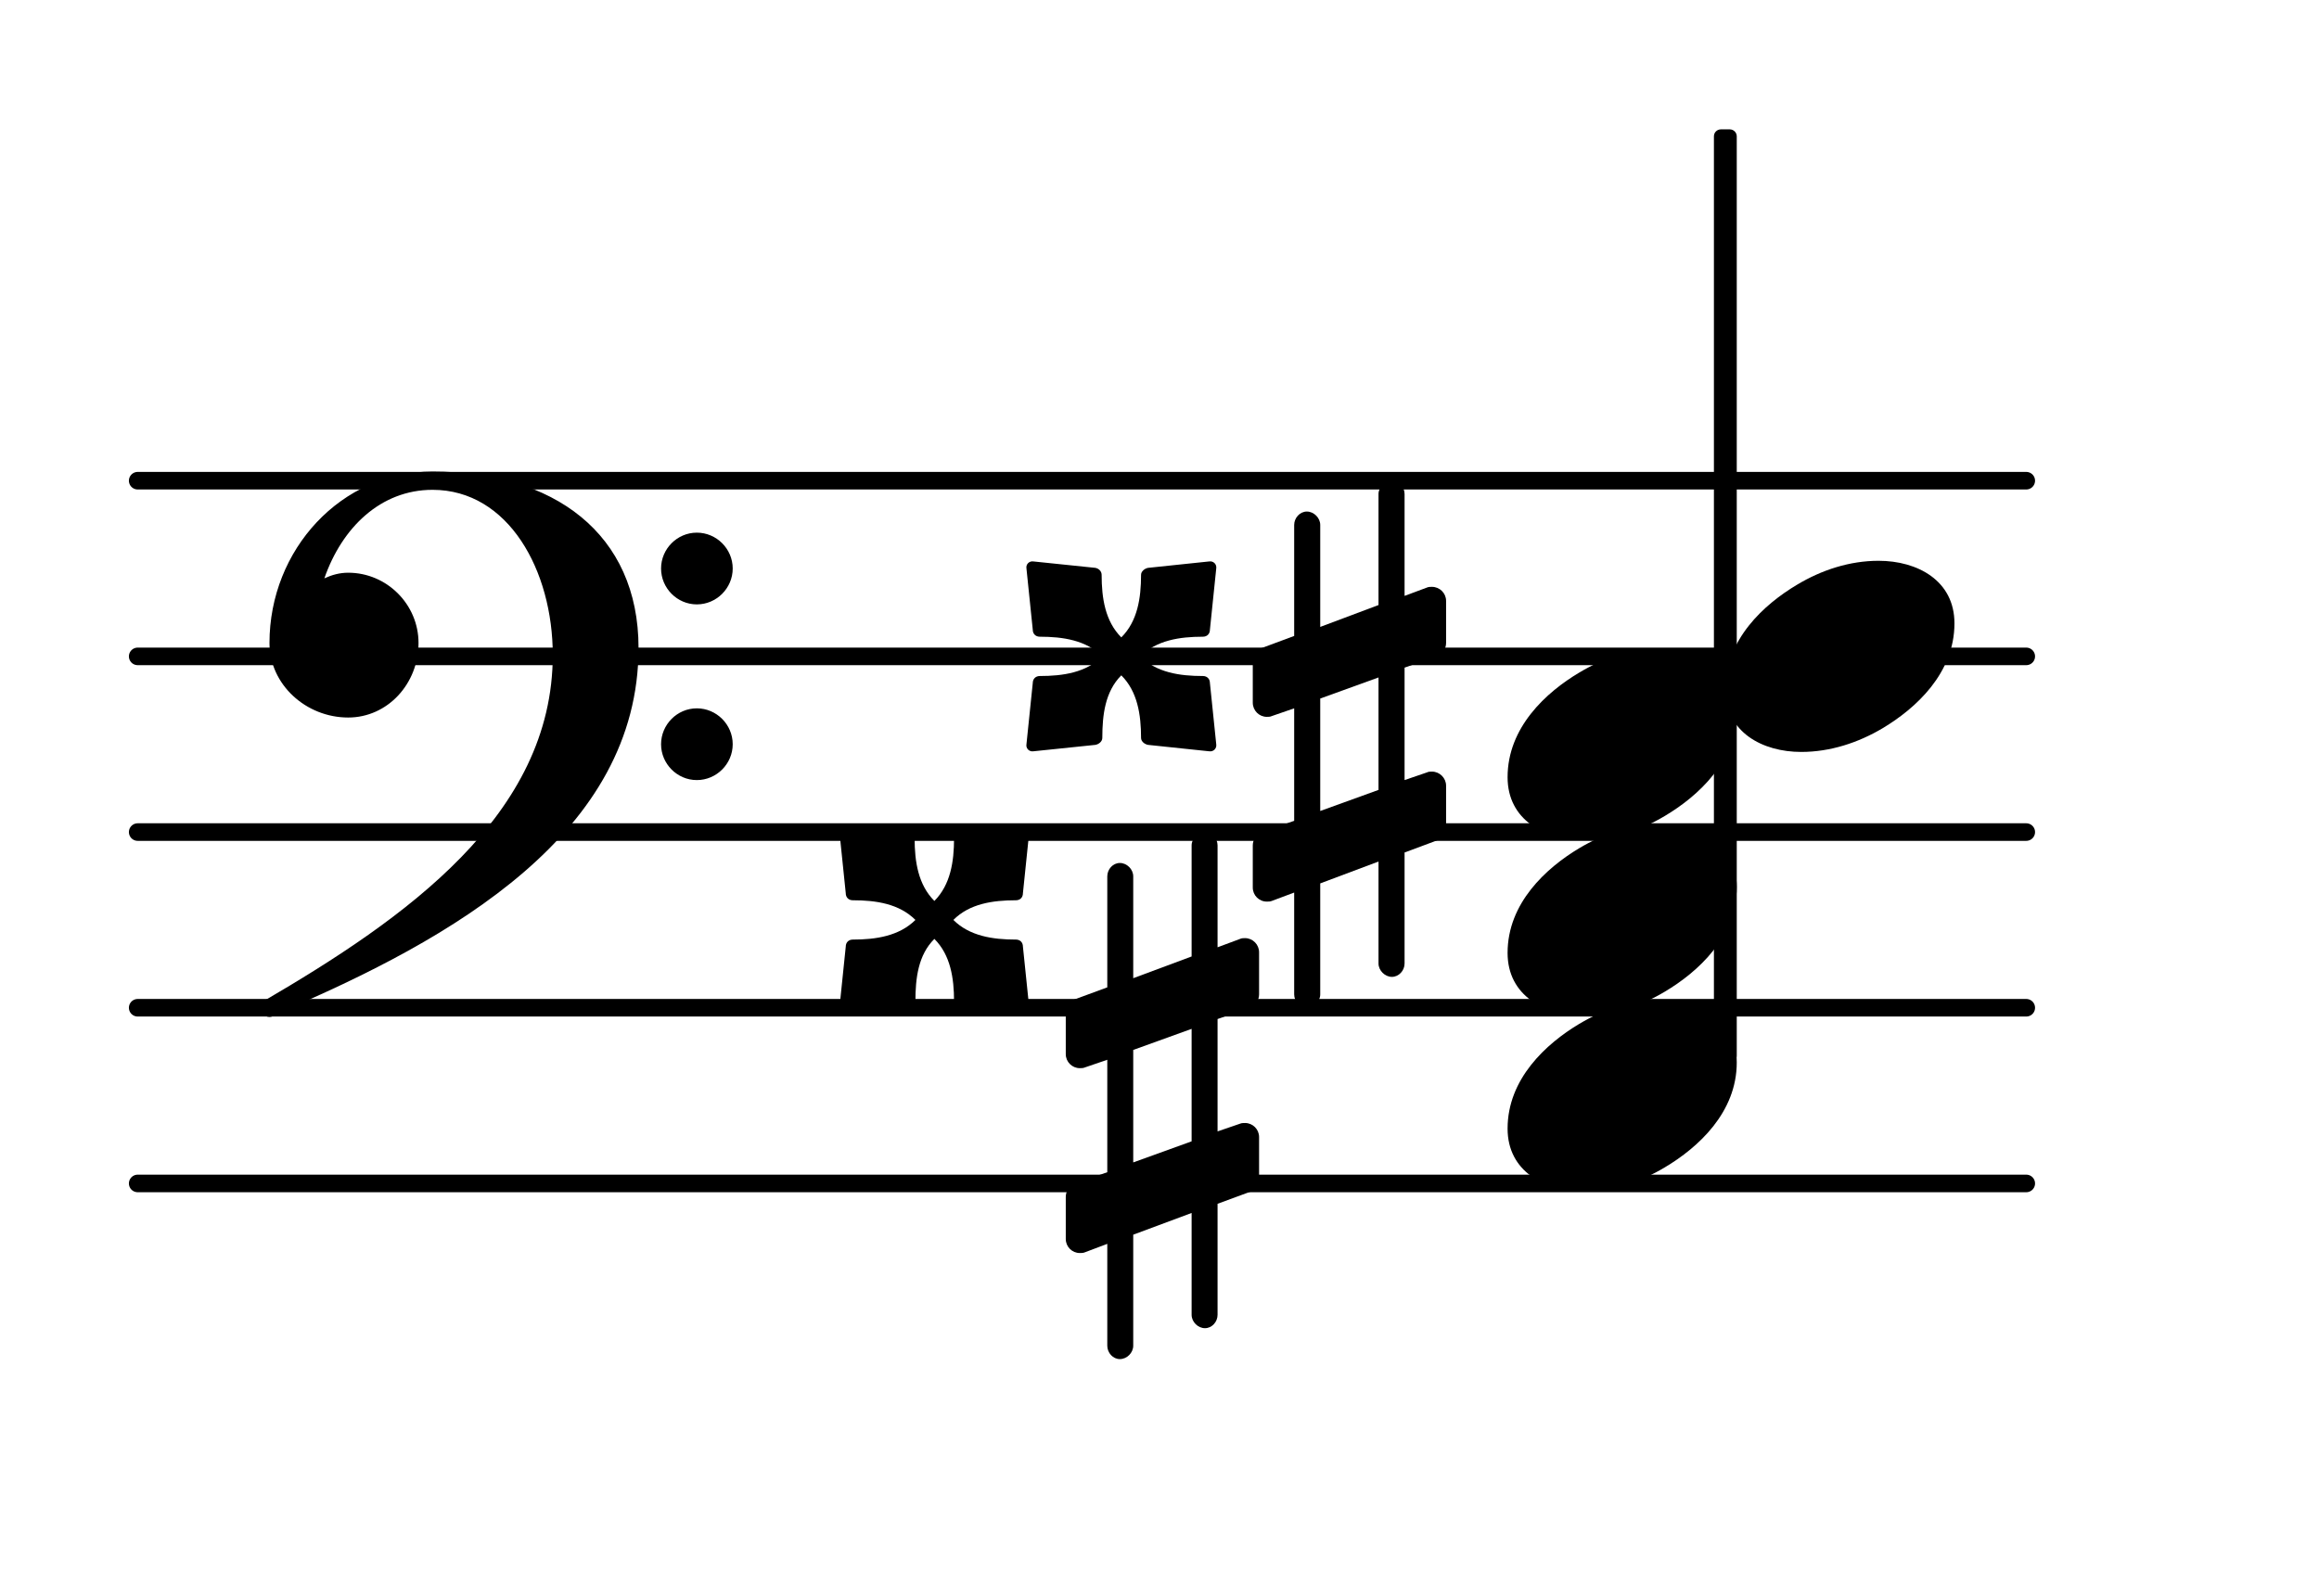 <?xml version="1.0" encoding="UTF-8"?>
<svg xmlns="http://www.w3.org/2000/svg" xmlns:xlink="http://www.w3.org/1999/xlink" width="82.055pt" height="56.492pt" viewBox="0 0 82.055 56.492" version="1.1">
<g id="surface1">
<path style="fill:none;stroke-width:0.1;stroke-linecap:round;stroke-linejoin:round;stroke:rgb(0%,0%,0%);stroke-opacity:1;stroke-miterlimit:4;" d="M 0.05 0 L 10.797 0 " transform="matrix(6.218,0,0,6.218,4.561,41.885)"/>
<path style="fill:none;stroke-width:0.1;stroke-linecap:round;stroke-linejoin:round;stroke:rgb(0%,0%,0%);stroke-opacity:1;stroke-miterlimit:4;" d="M 0.05 0 L 10.797 0 " transform="matrix(6.218,0,0,6.218,4.561,35.667)"/>
<path style="fill:none;stroke-width:0.1;stroke-linecap:round;stroke-linejoin:round;stroke:rgb(0%,0%,0%);stroke-opacity:1;stroke-miterlimit:4;" d="M 0.05 0 L 10.797 0 " transform="matrix(6.218,0,0,6.218,4.561,29.449)"/>
<path style="fill:none;stroke-width:0.1;stroke-linecap:round;stroke-linejoin:round;stroke:rgb(0%,0%,0%);stroke-opacity:1;stroke-miterlimit:4;" d="M 0.05 -0 L 10.797 -0 " transform="matrix(6.218,0,0,6.218,4.561,23.231)"/>
<path style="fill:none;stroke-width:0.1;stroke-linecap:round;stroke-linejoin:round;stroke:rgb(0%,0%,0%);stroke-opacity:1;stroke-miterlimit:4;" d="M 0.05 -0 L 10.797 -0 " transform="matrix(6.218,0,0,6.218,4.561,17.013)"/>
<path style=" stroke:none;fill-rule:nonzero;fill:rgb(0%,0%,0%);fill-opacity:1;" d="M 60.895 4.578 L 61.203 4.578 C 61.34 4.578 61.453 4.688 61.453 4.824 L 61.453 37.371 C 61.453 37.508 61.34 37.617 61.203 37.617 L 60.895 37.617 C 60.754 37.617 60.645 37.508 60.645 37.371 L 60.645 4.824 C 60.645 4.688 60.754 4.578 60.895 4.578 Z M 60.895 4.578 "/>
<path style=" stroke:none;fill-rule:nonzero;fill:rgb(0%,0%,0%);fill-opacity:1;" d="M 40.348 23.23 C 40.922 23.805 41.742 23.926 42.562 23.926 C 42.711 23.926 42.812 24.027 42.812 24.176 L 43.035 26.34 C 43.059 26.488 42.938 26.613 42.785 26.59 L 40.621 26.363 C 40.5 26.34 40.375 26.242 40.375 26.117 C 40.375 25.297 40.25 24.473 39.676 23.902 C 39.105 24.473 39.004 25.297 39.004 26.117 C 39.004 26.242 38.883 26.34 38.758 26.363 L 36.566 26.59 C 36.418 26.613 36.293 26.488 36.32 26.34 L 36.543 24.176 C 36.543 24.027 36.645 23.926 36.793 23.926 C 37.613 23.926 38.434 23.805 39.004 23.23 C 38.434 22.66 37.613 22.535 36.793 22.535 C 36.645 22.535 36.543 22.434 36.543 22.285 L 36.32 20.121 C 36.293 19.973 36.418 19.848 36.566 19.871 L 38.758 20.098 C 38.883 20.121 38.98 20.223 38.98 20.344 C 38.98 21.168 39.105 21.988 39.676 22.559 C 40.25 21.988 40.375 21.168 40.375 20.344 C 40.375 20.223 40.5 20.121 40.621 20.098 L 42.785 19.871 C 42.938 19.848 43.059 19.973 43.035 20.121 L 42.812 22.285 C 42.812 22.434 42.711 22.535 42.562 22.535 C 41.742 22.535 40.922 22.66 40.348 23.23 Z M 40.348 23.23 "/>
<path style=" stroke:none;fill-rule:nonzero;fill:rgb(0%,0%,0%);fill-opacity:1;" d="M 49.699 34.102 C 49.699 34.348 49.5 34.574 49.25 34.574 C 49.004 34.574 48.777 34.348 48.777 34.102 L 48.777 30.492 L 46.715 31.266 L 46.715 35.195 C 46.715 35.441 46.492 35.668 46.242 35.668 C 45.992 35.668 45.793 35.441 45.793 35.195 L 45.793 31.59 L 45 31.887 C 44.949 31.91 44.875 31.91 44.824 31.91 C 44.551 31.91 44.328 31.688 44.328 31.414 L 44.328 29.922 C 44.328 29.723 44.449 29.523 44.648 29.449 L 45.793 29.051 L 45.793 25.07 L 45 25.344 C 44.949 25.371 44.875 25.371 44.824 25.371 C 44.551 25.371 44.328 25.145 44.328 24.871 L 44.328 23.379 C 44.328 23.18 44.449 23.008 44.648 22.934 L 45.793 22.508 L 45.793 18.578 C 45.793 18.332 45.992 18.105 46.242 18.105 C 46.492 18.105 46.715 18.332 46.715 18.578 L 46.715 22.188 L 48.777 21.414 L 48.777 17.484 C 48.777 17.238 49.004 17.012 49.25 17.012 C 49.5 17.012 49.699 17.238 49.699 17.484 L 49.699 21.09 L 50.496 20.793 C 50.543 20.77 50.621 20.77 50.668 20.77 C 50.941 20.77 51.168 20.992 51.168 21.266 L 51.168 22.758 C 51.168 22.957 51.043 23.156 50.844 23.23 L 49.699 23.629 L 49.699 27.609 L 50.496 27.336 C 50.543 27.309 50.621 27.309 50.668 27.309 C 50.941 27.309 51.168 27.535 51.168 27.809 L 51.168 29.301 C 51.168 29.5 51.043 29.672 50.844 29.746 L 49.699 30.172 Z M 46.715 24.723 L 46.715 28.703 L 48.777 27.957 L 48.777 23.977 Z M 46.715 24.723 "/>
<path style=" stroke:none;fill-rule:nonzero;fill:rgb(0%,0%,0%);fill-opacity:1;" d="M 33.734 32.559 C 34.305 33.129 35.125 33.254 35.945 33.254 C 36.098 33.254 36.195 33.355 36.195 33.504 L 36.418 35.668 C 36.445 35.816 36.32 35.941 36.172 35.914 L 34.008 35.691 C 33.883 35.668 33.758 35.566 33.758 35.441 C 33.758 34.621 33.633 33.801 33.062 33.23 C 32.488 33.801 32.391 34.621 32.391 35.441 C 32.391 35.566 32.266 35.668 32.141 35.691 L 29.953 35.914 C 29.805 35.941 29.68 35.816 29.703 35.668 L 29.926 33.504 C 29.926 33.355 30.027 33.254 30.176 33.254 C 30.996 33.254 31.816 33.129 32.391 32.559 C 31.816 31.984 30.996 31.863 30.176 31.863 C 30.027 31.863 29.926 31.762 29.926 31.613 L 29.703 29.449 C 29.68 29.301 29.805 29.176 29.953 29.199 L 32.141 29.426 C 32.266 29.449 32.363 29.547 32.363 29.672 C 32.363 30.492 32.488 31.312 33.062 31.887 C 33.633 31.312 33.758 30.492 33.758 29.672 C 33.758 29.547 33.883 29.449 34.008 29.426 L 36.172 29.199 C 36.32 29.176 36.445 29.301 36.418 29.449 L 36.195 31.613 C 36.195 31.762 36.098 31.863 35.945 31.863 C 35.125 31.863 34.305 31.984 33.734 32.559 Z M 33.734 32.559 "/>
<path style=" stroke:none;fill-rule:nonzero;fill:rgb(0%,0%,0%);fill-opacity:1;" d="M 43.082 46.535 C 43.082 46.785 42.883 47.008 42.637 47.008 C 42.387 47.008 42.164 46.785 42.164 46.535 L 42.164 42.93 L 40.098 43.699 L 40.098 47.629 C 40.098 47.879 39.875 48.102 39.625 48.102 C 39.379 48.102 39.18 47.879 39.18 47.629 L 39.18 44.023 L 38.383 44.324 C 38.332 44.348 38.258 44.348 38.207 44.348 C 37.934 44.348 37.711 44.125 37.711 43.852 L 37.711 42.359 C 37.711 42.16 37.836 41.961 38.035 41.887 L 39.18 41.488 L 39.18 37.508 L 38.383 37.781 C 38.332 37.805 38.258 37.805 38.207 37.805 C 37.934 37.805 37.711 37.582 37.711 37.309 L 37.711 35.816 C 37.711 35.617 37.836 35.441 38.035 35.367 L 39.18 34.945 L 39.18 31.016 C 39.18 30.766 39.379 30.543 39.625 30.543 C 39.875 30.543 40.098 30.766 40.098 31.016 L 40.098 34.621 L 42.164 33.852 L 42.164 29.922 C 42.164 29.672 42.387 29.449 42.637 29.449 C 42.883 29.449 43.082 29.672 43.082 29.922 L 43.082 33.527 L 43.879 33.23 C 43.93 33.203 44.004 33.203 44.055 33.203 C 44.328 33.203 44.551 33.43 44.551 33.703 L 44.551 35.195 C 44.551 35.395 44.426 35.594 44.227 35.668 L 43.082 36.066 L 43.082 40.043 L 43.879 39.77 C 43.93 39.746 44.004 39.746 44.055 39.746 C 44.328 39.746 44.551 39.969 44.551 40.242 L 44.551 41.734 C 44.551 41.934 44.426 42.109 44.227 42.184 L 43.082 42.605 Z M 40.098 37.16 L 40.098 41.141 L 42.164 40.395 L 42.164 36.414 Z M 40.098 37.16 "/>
<path style=" stroke:none;fill-rule:nonzero;fill:rgb(0%,0%,0%);fill-opacity:1;" d="M 23.391 26.34 C 23.391 25.645 23.961 25.07 24.656 25.07 C 25.355 25.07 25.926 25.645 25.926 26.34 C 25.926 27.035 25.355 27.609 24.656 27.609 C 23.961 27.609 23.391 27.035 23.391 26.34 Z M 23.391 20.121 C 23.391 19.426 23.961 18.852 24.656 18.852 C 25.355 18.852 25.926 19.426 25.926 20.121 C 25.926 20.816 25.355 21.391 24.656 21.391 C 23.961 21.391 23.391 20.816 23.391 20.121 Z M 15.305 16.688 C 19.586 16.688 22.594 18.879 22.594 22.934 C 22.594 29.473 16.051 33.23 9.758 35.891 C 9.684 35.965 9.609 35.992 9.535 35.992 C 9.363 35.992 9.211 35.84 9.211 35.668 C 9.211 35.594 9.238 35.52 9.312 35.441 C 14.336 32.508 19.559 28.852 19.559 23.18 C 19.559 20.195 17.992 17.336 15.305 17.336 C 13.465 17.336 12.098 18.68 11.477 20.469 C 11.75 20.344 12.023 20.27 12.32 20.27 C 13.688 20.27 14.809 21.391 14.809 22.758 C 14.809 24.199 13.715 25.395 12.32 25.395 C 10.828 25.395 9.535 24.227 9.535 22.758 C 9.535 19.449 12.074 16.688 15.305 16.688 Z M 15.305 16.688 "/>
<path style=" stroke:none;fill-rule:nonzero;fill:rgb(0%,0%,0%);fill-opacity:1;" d="M 66.473 19.848 C 67.84 19.848 69.156 20.543 69.156 22.062 C 69.156 23.828 67.789 25.07 66.621 25.77 C 65.75 26.289 64.754 26.613 63.734 26.613 C 62.367 26.613 61.047 25.918 61.047 24.398 C 61.047 22.633 62.418 21.391 63.586 20.695 C 64.457 20.172 65.449 19.848 66.473 19.848 Z M 66.473 19.848 "/>
<path style=" stroke:none;fill-rule:nonzero;fill:rgb(0%,0%,0%);fill-opacity:1;" d="M 58.766 22.957 C 60.133 22.957 61.453 23.652 61.453 25.172 C 61.453 26.938 60.082 28.18 58.914 28.875 C 58.043 29.398 57.051 29.723 56.027 29.723 C 54.66 29.723 53.344 29.027 53.344 27.508 C 53.344 25.742 54.711 24.5 55.879 23.805 C 56.75 23.281 57.746 22.957 58.766 22.957 Z M 58.766 22.957 "/>
<path style=" stroke:none;fill-rule:nonzero;fill:rgb(0%,0%,0%);fill-opacity:1;" d="M 58.766 29.176 C 60.133 29.176 61.453 29.871 61.453 31.391 C 61.453 33.156 60.082 34.398 58.914 35.094 C 58.043 35.617 57.051 35.941 56.027 35.941 C 54.66 35.941 53.344 35.246 53.344 33.727 C 53.344 31.961 54.711 30.719 55.879 30.02 C 56.75 29.5 57.746 29.176 58.766 29.176 Z M 58.766 29.176 "/>
<path style=" stroke:none;fill-rule:nonzero;fill:rgb(0%,0%,0%);fill-opacity:1;" d="M 58.766 35.395 C 60.133 35.395 61.453 36.09 61.453 37.605 C 61.453 39.375 60.082 40.617 58.914 41.312 C 58.043 41.836 57.051 42.16 56.027 42.16 C 54.66 42.16 53.344 41.461 53.344 39.945 C 53.344 38.18 54.711 36.938 55.879 36.238 C 56.75 35.719 57.746 35.395 58.766 35.395 Z M 58.766 35.395 "/>
</g>
</svg>
